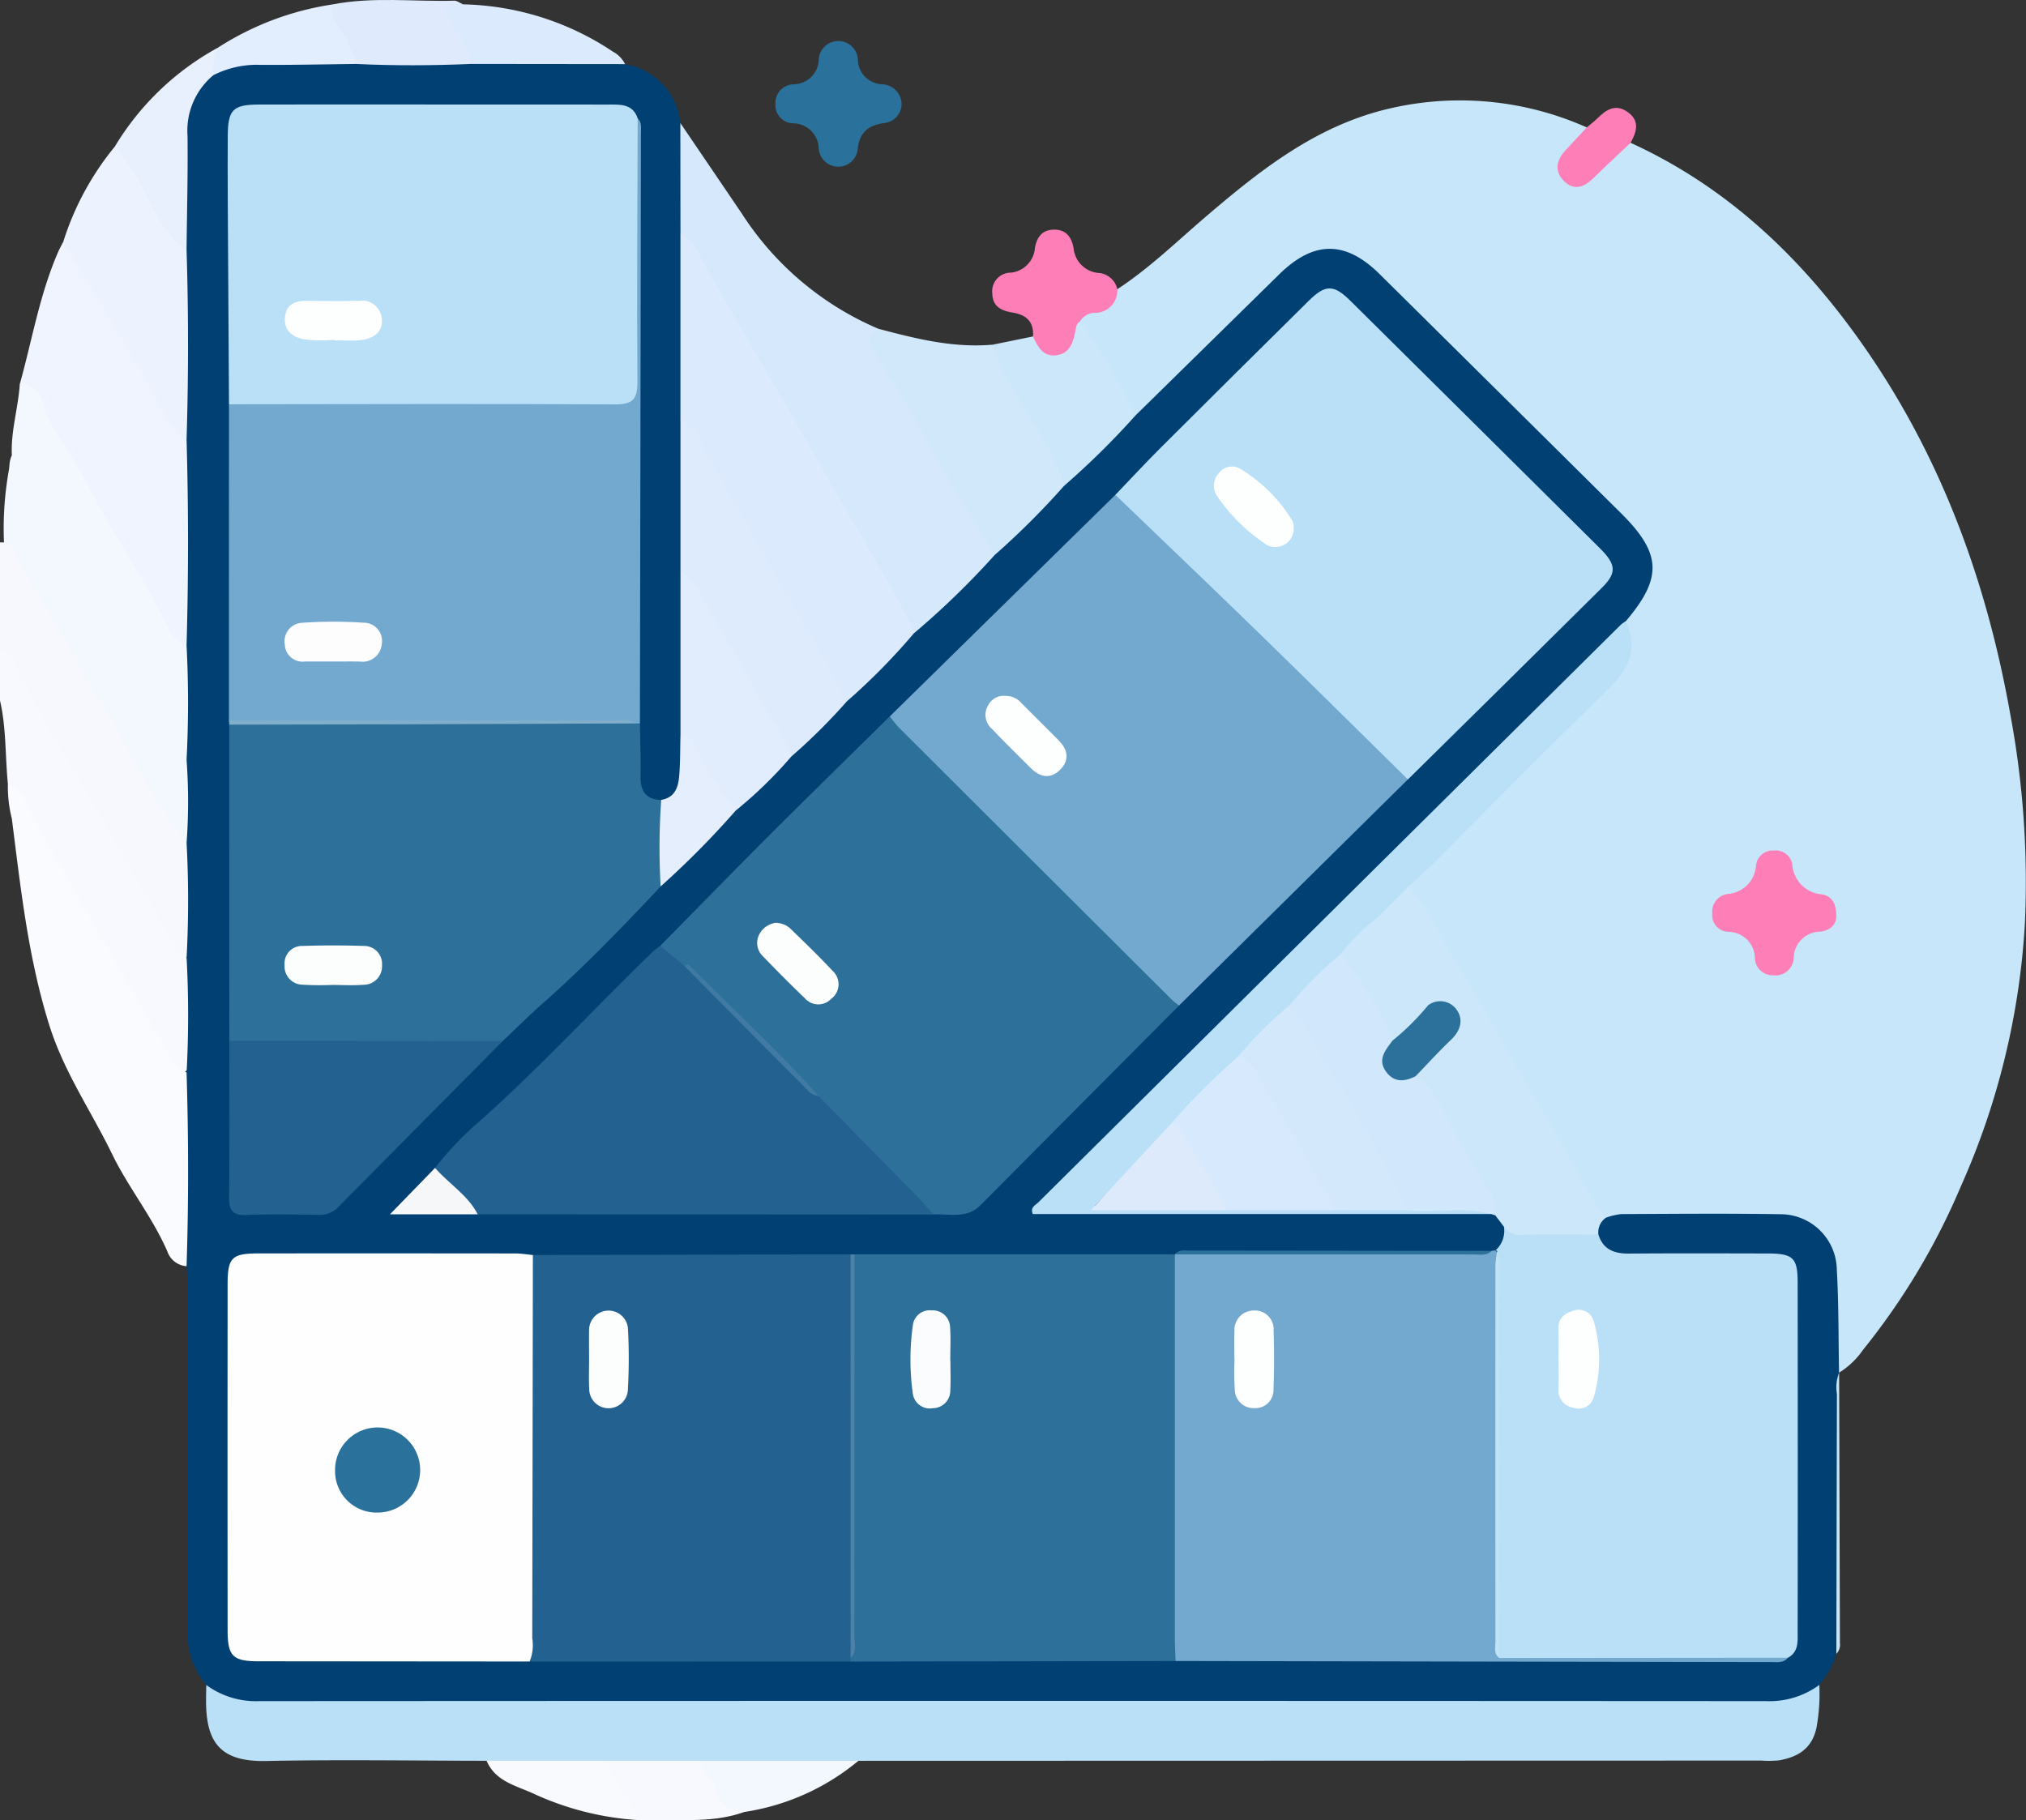 <svg id="Grupo_144162" data-name="Grupo 144162" xmlns="http://www.w3.org/2000/svg" xmlns:xlink="http://www.w3.org/1999/xlink" width="223.42" height="200.731" viewBox="0 0 223.42 200.731">
  <rect x="0" y="0" width="223.42" height="200.731" fill="#333333" stroke="none"/>
  <defs>
    <clipPath id="clip-path">
      <rect id="Rectángulo_39677" data-name="Rectángulo 39677" width="223.42" height="200.731" fill="none"/>
    </clipPath>
  </defs>
  <g id="Grupo_144161" data-name="Grupo 144161" clip-path="url(#clip-path)">
    <path id="Trazado_160986" data-name="Trazado 160986" d="M0,136.772H.436c1.227-.162,1.521.835,2.017,1.6,3.73,5.788,6.954,11.877,10.373,17.842,2.731,4.765,5.8,9.348,8.188,14.319a73.344,73.344,0,0,1-.062,11.5c-.923,1.535-1.452.482-1.977-.326-2.053-3.159-3.865-6.46-5.741-9.725C9.516,165.514,5.887,158.994,2.01,152.62c-.8-1.307-.987-2.889-2.01-4.07Z" transform="translate(0 -76.957)" fill="#f6f8fe"/>
    <path id="Trazado_160987" data-name="Trazado 160987" d="M0,163.733a1.177,1.177,0,0,1,1.1.575c3.355,7.167,7.747,13.747,11.583,20.638,2.331,4.188,4.855,8.265,7.13,12.483.1.191.5.224.756.331a2.475,2.475,0,0,1,.572,1.813,91.352,91.352,0,0,1-.157,10.154c-1.254,1.7-1.851.392-2.429-.585-1.914-3.234-3.8-6.486-5.7-9.732-3.241-5.55-6.387-11.154-9.6-16.719a36.93,36.93,0,0,0-2.387-4.126C.564,175.513.7,172.419,0,169.4Z" transform="translate(0 -92.139)" fill="#f7f9fe"/>
    <path id="Trazado_160988" data-name="Trazado 160988" d="M332.811,29.984c10.011,4.571,17.857,11.739,24.32,20.493,9.389,12.716,14.807,27.078,17.556,42.567a100.623,100.623,0,0,1,1.6,23.114,82.56,82.56,0,0,1-7.058,28.915A75.344,75.344,0,0,1,358.442,163.1a8.918,8.918,0,0,1-2.646,2.524c-.749-.853-.556-1.9-.592-2.9-.1-2.742.189-5.493-.282-8.226-.663-3.847-2.592-5.6-6.448-5.619-5.928-.024-11.858-.09-17.783.056a3.181,3.181,0,0,1-2.425-1.969c-5.451-9.5-10.989-18.942-16.39-28.466-1.215-2.143-2.576-4.2-3.71-6.388-.077-.7.466-1.014.871-1.413,6.729-6.629,13.311-13.409,20.089-19.986,2.339-2.27,4.1-4.515,2.823-7.96a4.766,4.766,0,0,1,1.15-1.822c2.056-2.773,2.073-5.2-.037-7.983a38.667,38.667,0,0,0-5.151-5.322c-7.911-7.092-15.093-14.92-22.7-22.312-.313-.3-.614-.62-.928-.923-2.769-2.666-6.06-2.814-8.994-.338-1.556,1.313-2.916,2.839-4.358,4.275-3.5,3.488-6.982,7-10.5,10.475-.642.634-1.174,1.551-2.324,1.358A70.88,70.88,0,0,1,271.873,49.5a1.17,1.17,0,0,1,.837-.9c1.571-.28,2.5-1.415,3.5-2.471,3.513-2.3,6.519-5.228,9.691-7.944,5.739-4.913,11.612-9.6,19.075-11.667a34.273,34.273,0,0,1,23,1.767c.074,1.285-1.064,1.777-1.711,2.582-.73.908-1.3,1.9-.313,2.852s1.847.162,2.6-.543c.838-.783,1.6-1.652,2.458-2.408.5-.436.909-1.194,1.8-.786" transform="translate(-152.994 -14.233)" fill="#c8e6f9"/>
    <path id="Trazado_160989" data-name="Trazado 160989" d="M150.638,53.968q7.917-7.771,15.83-15.545c3.829-3.776,7.331-3.809,11.123-.055Q190.9,51.544,204.2,64.727c4.483,4.446,4.593,7.126.526,11.914a7.913,7.913,0,0,1-1.64,2.278c-7.767,7.746-15.354,15.682-23.315,23.223-13.03,12.343-25.421,25.321-38.227,37.884-.4.392-.936.7-1.066,1.344a4.7,4.7,0,0,0,2.146.16q22.012.031,44.023.016a22.912,22.912,0,0,1,3.049.077,2.516,2.516,0,0,1,.673.216,2.637,2.637,0,0,1,1.269,1.7,2.546,2.546,0,0,1-1.475,2.841,2.987,2.987,0,0,1-.78.2c-10.313.13-20.626.021-30.937.063a10.768,10.768,0,0,0-3.033.192,6.2,6.2,0,0,1-.819.2c-8.892.276-17.787.067-26.681.118-2.674.016-5.35.083-8.025-.048-.284,0-.568-.005-.851,0q-17.319.144-34.638,0c-9,.112-17.995.019-26.992.05-1.016,0-2.032-.024-3.047.014-2.488.1-2.893.449-2.9,2.99q-.058,18.722,0,37.444c.007,2.612.484,3.051,3.307,3.072,9.723.073,19.446-.043,29.17.056,11.76-.06,23.518-.113,35.277.019q17.882-.168,35.763-.009,17.437-.15,34.875-.007c10.1.078,20.2.016,30.3.038a2.955,2.955,0,0,0,1.85-.5c.886-.674.8-1.669.8-2.592q.033-18.809,0-37.618c-.007-2.484-.426-2.873-2.962-2.9-4.711-.057-9.423.01-14.134-.031-1.909-.017-3.638-.383-4.373-2.485-.14-1.035-.146-2,1.208-2.22a7.35,7.35,0,0,1,1.671-.4c5.888-.027,11.777-.082,17.663.015A6.215,6.215,0,0,1,228,148.2c.212,3.765.174,7.544.244,11.318l.009,0a5.505,5.505,0,0,0-.174,2.357q-.021,13.137-.014,26.275a8.273,8.273,0,0,1-.116,2.374,9.467,9.467,0,0,1-1.888,3.434,3.77,3.77,0,0,1-2.84,2.143,16.758,16.758,0,0,1-4.548.374q-81.552,0-163.1,0a16.758,16.758,0,0,1-4.548-.374,3.768,3.768,0,0,1-2.84-2.143,8.666,8.666,0,0,1-2.048-6.208c.042-12.531.021-25.063.011-37.6,0-.791-.083-1.583-.128-2.375a3.369,3.369,0,0,1-.767-2.635q-.035-8.048,0-16.1a3.288,3.288,0,0,1,.766-2.631,119.91,119.91,0,0,0,0-12.662,120.408,120.408,0,0,0,0-12.639c-1.309-2.972-.6-6.105-.737-9.171-.01-4.226-.084-8.451.007-12.677-.072-7.541-.064-15.082-.018-22.622-.023-6.911-.044-13.822-.011-20.732.1-3.9-.088-7.795.065-11.687.123-3.133.446-6.259,3.453-8.216a9.824,9.824,0,0,1,5.591-1.5c3.482-.014,6.965-.052,10.448.016,4.192-.093,8.383-.083,12.575,0,4.771-.133,9.542-.035,14.313-.052a4.316,4.316,0,0,1,2.669.737,7.359,7.359,0,0,1,6.1,6.5c1.139,2.478.6,5.112.686,7.683.053,1.512.071,3.029-.014,4.543.024,6.819.1,13.637-.024,20.455.094,5.525.073,11.05.032,16.575-.014,6.035.1,12.07-.034,18.1a37.567,37.567,0,0,1-.069,4.349c-.216,1.7-.881,3.079-2.809,3.386-1.912-.038-2.646-1.223-2.743-2.925-.114-2.007-.091-4.018-.011-6.027-.153-11.555-.113-23.109-.031-34.663.07-9.884.014-19.767.039-29.651a3.59,3.59,0,0,0-.45-1.878c-.9-1.523-2.439-1.42-3.872-1.428-7.409-.042-14.818-.017-22.227-.018-4.576,0-9.153-.031-13.728.013-3.394.032-3.775.423-3.782,3.763q-.024,11.767.008,23.534c.007,1.818-.162,3.624-.193,5.437a87.458,87.458,0,0,1,.182,10c0,8.123.1,16.247-.045,24.371,0,.282-.006.564,0,.847.1,11.379.068,22.758.028,34.133-.181,5.652,0,11.311-.1,16.967-.03,1.712.66,2.414,2.325,2.24a1.64,1.64,0,0,1,.434,0c5.349.9,9.32-1.035,12.872-5.171,4.1-4.773,8.818-9.019,13.311-13.448Q89.345,114.5,98,105.655c2.809-2.748,5.607-5.509,8.251-8.42,2.248-1.8,4.117-4,6.182-6,2.066-2.018,4.1-4.07,6.123-6.129,2.528-2.441,4.965-4.971,7.355-7.548C129.1,74.939,131.7,71.707,134.8,69a74.782,74.782,0,0,0,7.683-7.506c2.174-1.867,4.072-4.017,6.143-5.99.611-.582,1.1-1.341,2.009-1.539" transform="translate(-25.441 -8.129)" fill="#014073"/>
    <path id="Trazado_160990" data-name="Trazado 160990" d="M51.972,424.973a9.26,9.26,0,0,0,5.9,1.784q83.045-.048,166.089,0a9.283,9.283,0,0,0,5.9-1.784,20.649,20.649,0,0,1-.319,4.752c-.506,2.3-2.06,3.2-4.122,3.567a11.41,11.41,0,0,1-1.958.024l-99.556.027a6.6,6.6,0,0,1-3.13.683c-4.75-.02-9.5.06-14.251-.045-3.516.084-7.031.042-10.547.007-3.464.086-6.927.016-10.39.033a4.728,4.728,0,0,1-2.686-.682c-8.112-.008-16.228-.142-24.337.023-5.048.1-6.613-2.06-6.608-6.652,0-.579.015-1.159.023-1.738" transform="translate(-29.234 -239.149)" fill="#b9e0f7"/>
    <path id="Trazado_160991" data-name="Trazado 160991" d="M206.243,78.687a90.431,90.431,0,0,1-8.91,8.638c-2.125-2.164-3.073-5.058-4.659-7.56-2.675-4.221-5.032-8.636-7.506-12.979-3.621-6.356-7.415-12.612-10.914-19.039-.829-1.523-1.821-2.961-2.652-4.489q-.007-6.108-.013-12.215Q175,36.06,178.4,41.076a33.489,33.489,0,0,0,15.014,12.648,4.159,4.159,0,0,0,.724,3.28c3.987,6.529,7.647,13.248,11.5,19.855a3.63,3.63,0,0,1,.606,1.828" transform="translate(-96.561 -17.47)" fill="#d6e9fc"/>
    <path id="Trazado_160992" data-name="Trazado 160992" d="M21.641,229.51c.218,7.121.233,14.243,0,21.364a2.423,2.423,0,0,1-2.122-1.639c-1.65-3.8-4.3-7.041-6.093-10.734-2.288-4.709-5.275-9-6.9-14.142-2.364-7.5-3.173-15.162-4.154-22.848a14.339,14.339,0,0,1-.434-3.858,3.617,3.617,0,0,1,1.987,2.08c1.7,3.366,3.584,6.642,5.459,9.918,2.436,4.254,4.939,8.47,7.4,12.712,1.218,2.1,2.37,4.241,3.624,6.32.232.384.813.557,1.233.827" transform="translate(-1.067 -111.228)" fill="#fafbfe"/>
    <path id="Trazado_160993" data-name="Trazado 160993" d="M23.384,82.792q.323,11.344,0,22.688c-1.29.381-1.817-.5-2.316-1.41-4.022-7.338-8.168-14.6-12.552-21.733-1.164-1.894-1.869-4.07-3.523-5.662C6.356,71.8,7.184,66.767,9.226,62.089c.167-.382.375-.746.564-1.118A2.323,2.323,0,0,1,11.4,62.3c3.259,5.767,6.65,11.458,9.93,17.213.641,1.126,1.359,2.191,2.052,3.277" transform="translate(-2.81 -34.311)" fill="#eff4fe"/>
    <path id="Trazado_160994" data-name="Trazado 160994" d="M233.07,107.876c-3.026-5.051-6.178-10.024-8.872-15.273-1.153-2.245-2.753-4.258-3.939-6.49-.486-.915-1.969-2.143-.019-3.2,4.143,1.1,8.294,2.147,12.645,1.753,2.616,4.486,5.422,8.865,7.725,13.528.3.618.663,1.329.122,2.042a86.53,86.53,0,0,1-7.662,7.639" transform="translate(-123.387 -46.658)" fill="#d1e8fb"/>
    <path id="Trazado_160995" data-name="Trazado 160995" d="M3.516,96.885c2.549-.037,2.529,2.528,3.183,3.822,1.295,2.564,3.095,4.781,4.371,7.346,2.723,5.476,6.366,10.457,8.958,16.013a3.378,3.378,0,0,0,1.878,1.625,122.1,122.1,0,0,1,0,12.652c-1.1.3-1.606-.532-2.041-1.225-3.074-4.9-5.687-10.072-8.676-15.021-1.9-3.149-3.754-6.324-5.618-9.493-.951-1.617-1.62-3.378-2.651-4.967a2.891,2.891,0,0,1-.281-2.9c-.129-2.664.706-5.221.875-7.852" transform="translate(-1.333 -54.521)" fill="#f3f7fe"/>
    <path id="Trazado_160996" data-name="Trazado 160996" d="M29.557,69.316c-1.361-.714-1.948-1.979-2.647-3.283-1.931-3.608-4.049-7.118-6.136-10.641-1.57-2.652-3.206-5.266-4.812-7.9a31.3,31.3,0,0,1,5.668-10.472c1.669.1,2.271,1.612,2.757,2.67a80.65,80.65,0,0,0,5.17,8.683q.323,10.469,0,20.939" transform="translate(-8.983 -20.834)" fill="#ecf2fe"/>
    <path id="Trazado_160997" data-name="Trazado 160997" d="M1.865,114.844a4.694,4.694,0,0,0,.787,2.873c2.261,4.124,4.524,8.261,6.935,12.284,1.8,3,3.587,6.049,5.495,9,1.48,2.292,2.59,4.889,4.011,7.276a5.049,5.049,0,0,0,2.038,2.168,62.8,62.8,0,0,1,0,9.16,76.5,76.5,0,0,1-7.541-12.494c-1.012-2.047-2.643-3.795-3.605-5.859-2.128-4.565-5.219-8.558-7.455-13.047a3.42,3.42,0,0,0-1.536-1.767,36.622,36.622,0,0,1,.872-9.6" transform="translate(-0.556 -64.627)" fill="#f3f7fe"/>
    <path id="Trazado_160998" data-name="Trazado 160998" d="M258.266,99.166c-1.252-4.457-4.281-7.979-6.364-12a15.414,15.414,0,0,1-1.482-3.571l4.413-.9c.324-.058.525.135.74.336,1.742,1.631,2.4,1.465,3.37-.769.216-.5.065-1.407,1.084-1.227a71.2,71.2,0,0,1,6.092,10.393,87.681,87.681,0,0,1-7.853,7.739" transform="translate(-140.921 -45.588)" fill="#cce7fa"/>
    <path id="Trazado_160999" data-name="Trazado 160999" d="M209.476,17.3a2.14,2.14,0,0,1-1.868,2.079c-1.735.213-2.773.99-2.968,2.84a2.159,2.159,0,0,1-4.305-.028,2.846,2.846,0,0,0-2.794-2.777,2,2,0,0,1-1.985-2.145,2.055,2.055,0,0,1,2.012-2.158,2.81,2.81,0,0,0,2.77-2.775,2.162,2.162,0,0,1,4.314.027,2.769,2.769,0,0,0,2.776,2.746,2.237,2.237,0,0,1,2.048,2.192" transform="translate(-110.048 -5.813)" fill="#2a719b"/>
    <path id="Trazado_161000" data-name="Trazado 161000" d="M259.933,68.04c-.436.245-.444.691-.528,1.106-.247,1.23-.606,2.44-2.081,2.627-1.5.19-2.055-.965-2.586-2.072.125-1.612-.729-2.39-2.228-2.632-1.232-.2-2.238-.644-2.257-2.137a2.05,2.05,0,0,1,2.071-2.269,2.975,2.975,0,0,0,2.635-2.743c.213-1.191.816-2.01,2.145-2s1.9.861,2.114,2.04a3.023,3.023,0,0,0,2.878,2.746,2.309,2.309,0,0,1,1.947,1.784,2.466,2.466,0,0,1-2.524,2.609,1.876,1.876,0,0,0-1.586.941" transform="translate(-140.827 -32.593)" fill="#fe7eb7"/>
    <path id="Trazado_161001" data-name="Trazado 161001" d="M36.851,34.334c-2.618-1.764-3.7-4.677-5.07-7.269a26.209,26.209,0,0,0-2.857-4.084A30.128,30.128,0,0,1,40.268,12.07a3.118,3.118,0,0,1-.452,3.007,7.936,7.936,0,0,0-2.859,6.694c.05,4.187-.063,8.375-.107,12.563" transform="translate(-16.277 -6.792)" fill="#e8f0fd"/>
    <path id="Trazado_161002" data-name="Trazado 161002" d="M98.32,7.053c-4.217.182-8.434.2-12.651,0-1.416-1.377-1.885-3.32-2.924-4.924-.363-.56-.475-1.218.305-1.636C87.509-.384,92.015.2,96.5.078c.315-.009.638.262.958.4-1.043.577-1.289,1.183-.583,2.357.756,1.259,2.212,2.4,1.447,4.216" transform="translate(-46.407 0)" fill="#dfebfd"/>
    <path id="Trazado_161003" data-name="Trazado 161003" d="M115.063,7.672c-.085-1.739-1.346-2.945-2.077-4.374-1.12-2.188-1.249-2.121,1.213-2.2a30.846,30.846,0,0,1,16.539,5.216,3.16,3.16,0,0,1,1.34,1.375l-17.015-.018" transform="translate(-63.149 -0.619)" fill="#dbeafc"/>
    <path id="Trazado_161004" data-name="Trazado 161004" d="M66.939,1.13c-.385,1.955,1.471,3,1.92,4.652.167.612.777,1.143.7,1.908-3.514.039-7.029.122-10.543.1a10.549,10.549,0,0,0-5.179,1.134c.053-1.017-.143-2.071.452-3.007A32.133,32.133,0,0,1,66.939,1.13" transform="translate(-30.296 -0.636)" fill="#e2edfd"/>
    <path id="Trazado_161005" data-name="Trazado 161005" d="M152.651,444.106h10.47a4.021,4.021,0,0,1,1.839,2.084,6.837,6.837,0,0,0,2.957,3.577c-2.981,1.076-6.084.857-9.166.872-.871,0-1.742,0-2.613,0-1.61-1.938-3.116-3.932-3.488-6.532" transform="translate(-85.903 -249.916)" fill="#f7f9fe"/>
    <path id="Trazado_161006" data-name="Trazado 161006" d="M135.808,444.107c1.067,2.228,2.78,4.112,3.488,6.532a32.34,32.34,0,0,1-11.344-2.882c-1.956-.914-4.245-1.346-5.231-3.649h13.088" transform="translate(-69.059 -249.917)" fill="#f9fafe"/>
    <path id="Trazado_161007" data-name="Trazado 161007" d="M181.39,449.766a2.932,2.932,0,0,1-3.032-2.549c-.213-1.276-1.64-1.816-1.764-3.112l17.447,0a25.617,25.617,0,0,1-12.65,5.656" transform="translate(-99.377 -249.916)" fill="#f3f7fe"/>
    <path id="Trazado_161008" data-name="Trazado 161008" d="M400.866,31.07c-1.36,1.287-2.741,2.554-4.073,3.868-1,.983-2.114,1.46-3.223.4-1.132-1.077-.926-2.323.112-3.439l2.352-2.532c.38-.32.782-.617,1.135-.964.978-.962,2.013-1.7,3.374-.729,1.38.983.986,2.187.323,3.391" transform="translate(-221.048 -15.319)" fill="#fe7fb8"/>
    <path id="Trazado_161009" data-name="Trazado 161009" d="M463.127,377.217q.027-14.333.063-28.666a4.376,4.376,0,0,1,.242-2.34q.044,14.905.087,29.81a1.441,1.441,0,0,1-.391,1.2" transform="translate(-260.62 -194.827)" fill="#c8e6f9"/>
    <path id="Trazado_161010" data-name="Trazado 161010" d="M310.916,222.064H260.359c-.321-.74.289-.971.606-1.286q32.118-31.874,64.258-63.725a3.752,3.752,0,0,1,.524-.369c1.465,3.121.265,5.37-2.051,7.614-6.5,6.3-12.827,12.764-19.234,19.153-.866.863-1.8,1.662-2.7,2.49-.505,1.737-2.045,2.579-3.222,3.735-1.346,1.289-2.65,2.62-3.955,3.951-1.908,1.866-3.784,3.763-5.658,5.663-1.923,1.878-3.817,3.787-5.7,5.708-2.546,2.532-5.114,5.042-7.588,7.646-2.684,2.73-5.429,5.4-8.436,8.5,5.327-.033,10.17.052,15.021-.079,3.75-.035,7.5-.076,11.242.007,2.757-.089,5.513-.043,8.27-.012,2.284-.075,4.569-.062,6.851.005.857.025,1.93-.209,2.323,1" transform="translate(-146.464 -88.172)" fill="#b9e0f7"/>
    <path id="Trazado_161011" data-name="Trazado 161011" d="M347.2,227.086l3.487-3.492c2.449,2.609,3.7,5.961,5.56,8.94,3.242,5.2,6.07,10.648,9.283,15.875,1.882,3.06,3.517,6.3,5.333,9.418.469.806,1.071,1.535,1.612,2.3a1.944,1.944,0,0,0-.823,1.859c-3.083,1.263-6.256.644-9.4.419-.676-.048-.838-.723-1.015-1.282l-.965-1.275a172.221,172.221,0,0,0-8.84-15.21c-.028-1.446,1.242-2.013,2-2.921.461-.551,1.024-1.015,1.505-1.552a2.11,2.11,0,0,0,.648-2.352c-.377-.872-1.187-.954-2.014-.93a1.431,1.431,0,0,1-.83-.184c-1.635-2.6-2.916-5.415-4.826-7.848a2.962,2.962,0,0,1-.713-1.765" transform="translate(-195.384 -125.825)" fill="#cce7fa"/>
    <path id="Trazado_161012" data-name="Trazado 161012" d="M445.495,221.607c.087,1.04-.617,1.723-1.753,1.863a2.958,2.958,0,0,0-2.936,2.9,1.993,1.993,0,0,1-2.224,1.911,1.956,1.956,0,0,1-2.048-1.864,2.945,2.945,0,0,0-2.9-2.93,1.83,1.83,0,0,1-1.8-2.047,1.95,1.95,0,0,1,1.75-2.129,3.37,3.37,0,0,0,3.069-3.143,1.85,1.85,0,0,1,1.987-1.643,1.829,1.829,0,0,1,2.022,1.594,3.521,3.521,0,0,0,3.246,3.234c1.062.173,1.574.955,1.589,2.258" transform="translate(-243.008 -120.72)" fill="#fe7eb7"/>
    <path id="Trazado_161013" data-name="Trazado 161013" d="M330.33,315.438a2.344,2.344,0,0,1,.405-.05c.094.1.188.21.283.314a7.261,7.261,0,0,1,.316,3.209q.02,18.779.017,37.558c0,.981-.277,2.061.687,2.817a6.8,6.8,0,0,0,3.011.324c8.207.01,16.414-.006,24.622.017,1.137,0,2.35-.209,3.32.679-.488.6-1.174.48-1.814.479q-32.851-.054-65.7-.119c-.855-.781-.781-1.833-.783-2.837q-.031-19.564,0-39.127a3.979,3.979,0,0,1,.7-2.884h0a4.714,4.714,0,0,1,2.349-.2q15.113-.024,30.226-.018a5.933,5.933,0,0,0,2.365-.163" transform="translate(-165.827 -177.482)" fill="#73a9ce"/>
    <path id="Trazado_161014" data-name="Trazado 161014" d="M102.81,29.848c.477.47.357,1.078.356,1.644q-.049,32.542-.11,65.084a1.235,1.235,0,0,1-.787.275q-20.7.021-41.407,0c-1.075,0-2.2.175-3.129-.614q0-17.428.007-34.856c1.028-.948,2.315-.733,3.528-.735q18.425-.028,36.849-.012c.727,0,1.453-.018,2.18-.025,1.189-.012,1.688-.617,1.7-1.764.013-1.09.016-2.18.016-3.27,0-7.486-.014-14.972.017-22.458,0-1.129-.233-2.36.778-3.269" transform="translate(-32.489 -16.797)" fill="#73a9ce"/>
    <path id="Trazado_161015" data-name="Trazado 161015" d="M224.376,149.134l24.87-24.425a.966.966,0,0,1,1.011.172,7.428,7.428,0,0,1,1.136,1.014c9.259,9.436,19.077,18.306,28.256,27.822a5.87,5.87,0,0,1,1.851,2.375l-25.24,24.942c-1.067.2-1.555-.655-2.142-1.24q-14.281-14.238-28.518-28.519c-.582-.584-1.451-1.068-1.225-2.141" transform="translate(-126.245 -70.133)" fill="#73a9ce"/>
    <path id="Trazado_161016" data-name="Trazado 161016" d="M250,316.375q0,21.12,0,42.239c0,.87.052,1.739.08,2.609l-35.844.06a1.286,1.286,0,0,1-.218-.807c.063-13.586,0-27.172.037-40.757,0-1.139-.247-2.349.606-3.344H250" transform="translate(-120.44 -178.037)" fill="#2d719a"/>
    <path id="Trazado_161017" data-name="Trazado 161017" d="M191.85,180.673a12.651,12.651,0,0,0,.938,1.18q15.047,15.022,30.111,30.027c.255.254.556.464.836.694q-10.957,11.014-21.91,22.031c-1.5,1.515-3.39.9-5.149,1.013a7.541,7.541,0,0,1-2.244-1.7c-3.571-3.723-7.436-7.158-10.829-11.057a197.142,197.142,0,0,0-14.611-14.432,4.589,4.589,0,0,1-2.453-2.455c4.06-4.118,8.1-8.259,12.188-12.347,4.348-4.345,8.746-8.64,13.122-12.957" transform="translate(-93.719 -101.672)" fill="#2d719a"/>
    <path id="Trazado_161018" data-name="Trazado 161018" d="M168.656,360.859c0,.142,0,.284,0,.425l-35.4-.006a4.23,4.23,0,0,1-.236-1.921c.045-13.111,0-26.222.031-39.333,0-1.209-.231-2.481.565-3.576l35.028-.072a2.881,2.881,0,0,1,.206,1.7q.011,20.544,0,41.087a3.018,3.018,0,0,1-.2,1.7" transform="translate(-74.855 -178.038)" fill="#226190"/>
    <path id="Trazado_161019" data-name="Trazado 161019" d="M313.555,126.892c-5.427-5.339-10.832-10.7-16.289-16.012-5.295-5.152-10.642-10.25-15.967-15.372,1.651-1.721,3.27-3.474,4.958-5.158q8.17-8.153,16.383-16.262c1.824-1.8,2.736-1.8,4.571.014q13.772,13.637,27.522,27.3c1.815,1.8,1.87,2.71.2,4.371q-10.667,10.581-21.374,21.122" transform="translate(-158.299 -40.932)" fill="#b9e0f7"/>
    <path id="Trazado_161020" data-name="Trazado 161020" d="M102.714,182.295a2.662,2.662,0,0,0,.387,0c.028,1.926.11,3.853.07,5.777-.034,1.627.53,2.622,2.281,2.661a14.965,14.965,0,0,1-.064,9.541c-4.185,4.459-8.43,8.856-13.018,12.912-1.508,1.333-2.935,2.758-4.4,4.14a6.109,6.109,0,0,1-3.143.684c-8.039-.005-16.079,0-24.118-.011a4.045,4.045,0,0,1-2.886-.7q-.005-17.437-.01-34.874c.439-.366.967-.239,1.461-.239q21.183-.009,42.364,0a3.425,3.425,0,0,1,1.075.111" transform="translate(-32.534 -102.513)" fill="#2d719a"/>
    <path id="Trazado_161021" data-name="Trazado 161021" d="M102.632,27.878c-.025,9.666-.1,19.333-.029,29,.015,1.977-.488,2.56-2.518,2.549-14.173-.079-28.348-.025-42.522-.013Q57.493,48,57.426,36.579q-.018-3.375,0-6.751c.017-2.891.564-3.464,3.418-3.472,5.589-.017,11.179-.005,16.768-.005q10.888,0,21.776.007c1.3,0,2.693-.115,3.243,1.52" transform="translate(-32.311 -14.826)" fill="#b9e0f7"/>
    <path id="Trazado_161022" data-name="Trazado 161022" d="M409.4,356.95l-31.822.027a4.608,4.608,0,0,1-.206-2.353c-.026-14.17.014-28.34-.028-42.51a.167.167,0,0,0-.2-.083,2.9,2.9,0,0,0,.941-2.609,2.276,2.276,0,0,0,2.248.876c2.723-.038,5.446-.013,8.17-.013.523,1.665,1.749,2.1,3.367,2.091,5.075-.042,10.151-.021,15.227-.012,2.873,0,3.372.458,3.375,3.221q.02,19.251,0,38.5c0,1.077.113,2.222-1.075,2.864" transform="translate(-212.232 -174.124)" fill="#b9e0f7"/>
    <path id="Trazado_161023" data-name="Trazado 161023" d="M91.057,316.308q-.031,21.135-.07,42.27a4.721,4.721,0,0,1-.289,2.56q-14.925-.011-29.849-.024c-2.887,0-3.454-.552-3.457-3.424q-.016-19.064,0-38.129c0-2.972.464-3.428,3.4-3.43q14.162-.01,28.324.005c.647,0,1.293.112,1.94.172" transform="translate(-32.293 -177.897)" fill="#fefefe"/>
    <path id="Trazado_161024" data-name="Trazado 161024" d="M152.047,255.152q5.459,5.557,10.915,11.117c.6.616,1.161,1.275,1.74,1.915l-50.275-.028c-1.852-1.444-3.912-2.7-4.707-5.114a36.666,36.666,0,0,1,5.256-5.454c6.523-5.85,12.458-12.292,18.742-18.379a10.151,10.151,0,0,1,.847-.666l2.629,2.2c3.667,3.135,6.852,6.764,10.333,10.089a52.766,52.766,0,0,0,4.519,4.32" transform="translate(-61.744 -134.238)" fill="#226190"/>
    <path id="Trazado_161025" data-name="Trazado 161025" d="M171.618,58.979c1.683.849,2.226,2.636,3.04,4.074,4.233,7.477,8.659,14.844,12.871,22.327,3.133,5.568,6.548,10.974,9.51,16.638a5.654,5.654,0,0,1,.31,1.027,70.224,70.224,0,0,1-7.381,7.491c-2.042-1.477-2.625-3.918-3.83-5.931-2.558-4.272-4.924-8.668-7.5-12.925-2.428-4.021-4.464-8.26-7.025-12.2v-20.5" transform="translate(-96.576 -33.19)" fill="#dbeafc"/>
    <path id="Trazado_161026" data-name="Trazado 161026" d="M57.8,262.518l30.147.022q-9.118,9.2-18.228,18.4a2.738,2.738,0,0,1-2.166.764c-2.613-.024-5.23-.094-7.838.024-1.579.072-1.962-.533-1.945-2.007.068-5.734.029-11.468.031-17.2" transform="translate(-32.507 -147.729)" fill="#226190"/>
    <path id="Trazado_161027" data-name="Trazado 161027" d="M171.618,105.867c2,.5,2.119,2.575,2.924,3.91,1.5,2.494,2.846,5.1,4.377,7.6,1.749,2.856,3.13,5.942,4.945,8.752,2.251,3.486,4.1,7.181,6.105,10.793a64.972,64.972,0,0,1-6.124,6.084c-1.58-1.439-2.311-3.45-3.366-5.217-3.025-5.07-5.924-10.219-8.862-15.343q0-8.289,0-16.578" transform="translate(-96.576 -59.576)" fill="#deebfd"/>
    <path id="Trazado_161028" data-name="Trazado 161028" d="M339.141,253.983c2.512,1.645,3.269,4.532,4.718,6.9,1.083,1.768,2.038,3.628,3.191,5.37a4.276,4.276,0,0,1,.864,3.07l-.432-.13c-3.026-.867-6.127-.087-9.178-.418-2.068-1.742-2.834-4.333-4.1-6.563-1.961-3.46-4.157-6.788-5.96-10.33-.978-1.92-2.548-3.532-3-5.724a42.867,42.867,0,0,1,5.669-5.672c.212-.073.465-.1.6.07,2.237,2.88,4.45,5.777,5.437,9.382a3.275,3.275,0,0,1-.331,1c-.873,2-.46,2.7,1.693,2.9a2.11,2.11,0,0,1,.828.146" transform="translate(-183.03 -135.297)" fill="#d1e7fb"/>
    <path id="Trazado_161029" data-name="Trazado 161029" d="M171.617,143.781c2.127,1.818,3.142,4.424,4.567,6.708,2.076,3.329,3.653,6.957,5.924,10.194a23.32,23.32,0,0,1,1.737,3.659,47.922,47.922,0,0,1-6.14,5.969c-2.2-1.149-2.882-3.515-4.163-5.373a24.049,24.049,0,0,0-1.924-2.835V143.781" transform="translate(-96.576 -80.911)" fill="#e1ecfd"/>
    <path id="Trazado_161030" data-name="Trazado 161030" d="M168.643,185.682a2.212,2.212,0,0,1,1.964,1.508c.884,2.557,2.754,4.467,4.122,6.7a96.978,96.978,0,0,1-8.273,8.359,73.274,73.274,0,0,1,.064-9.541c1.646-.288,1.909-1.572,2-2.9.1-1.372.084-2.752.118-4.128" transform="translate(-93.601 -104.491)" fill="#e4eefd"/>
    <path id="Trazado_161031" data-name="Trazado 161031" d="M103.327,294.571c1.519,1.75,3.6,2.979,4.707,5.114H98.359l4.968-5.114" transform="translate(-55.351 -165.767)" fill="#f5f7f9"/>
    <path id="Trazado_161032" data-name="Trazado 161032" d="M102.669,181.956q-12.749.05-25.5.1-9.7.03-19.4.035c-.012-.158-.023-.316-.035-.474q21.208,0,42.416.02c.84,0,1.746-.293,2.519.321" transform="translate(-32.489 -102.174)" fill="#81aecb"/>
    <path id="Trazado_161033" data-name="Trazado 161033" d="M214.509,360.858q0-22.241-.009-44.482h.437q0,21-.017,42.009c0,.828.343,1.756-.411,2.474" transform="translate(-120.708 -178.037)" fill="#4d81a7"/>
    <path id="Trazado_161034" data-name="Trazado 161034" d="M331.248,315.437c-.6.59-1.366.387-2.069.388q-16.435.01-32.87-.006c.427-.556,1.044-.418,1.608-.418q16.665.011,33.331.036" transform="translate(-166.745 -177.48)" fill="#2d719a"/>
    <path id="Trazado_161035" data-name="Trazado 161035" d="M317.947,253.527c1.816,1.932,2.742,4.425,4.145,6.617q2.351,3.672,4.468,7.491c1.551,2.8,2.969,5.671,4.444,8.51l-8.267-.005c-1.987-2.26-3.1-5.06-4.619-7.6a108.144,108.144,0,0,0-5.845-9.342,42.853,42.853,0,0,1,5.673-5.67" transform="translate(-175.729 -142.67)" fill="#d3e8fb"/>
    <path id="Trazado_161036" data-name="Trazado 161036" d="M302.723,266.494c2,.678,2.518,2.639,3.453,4.172,2.391,3.923,4.639,7.934,6.922,11.921a2.226,2.226,0,0,1,.088.85l-11.785,0c-1.87-1.923-2.867-4.416-4.284-6.633-.612-.958-1.206-1.931-1.816-2.893a73.972,73.972,0,0,1,7.421-7.415" transform="translate(-166.178 -149.967)" fill="#d7e9fc"/>
    <path id="Trazado_161037" data-name="Trazado 161037" d="M283.927,283.45c.324.129.825.167.945.4,1.6,3.111,3.843,5.857,5.154,9.126H275.089l8.838-9.526" transform="translate(-154.804 -159.509)" fill="#dceafc"/>
    <path id="Trazado_161038" data-name="Trazado 161038" d="M343.881,245.087c-1.25-3.572-3.455-6.58-5.667-9.583a20.8,20.8,0,0,1,3.93-3.925,30.131,30.131,0,0,1,5.67,9.605,5.29,5.29,0,0,1-3.933,3.9" transform="translate(-190.327 -130.319)" fill="#cde7fa"/>
    <path id="Trazado_161039" data-name="Trazado 161039" d="M349.721,256.9a27.49,27.49,0,0,0,3.933-3.9,2.22,2.22,0,0,1,3.21.578c.718,1.124.308,2.286-.707,3.251-1.343,1.278-2.59,2.656-3.879,3.991-1.2.6-2.35.736-3.248-.484-1.006-1.367-.068-2.394.691-3.434" transform="translate(-196.167 -142.13)" fill="#2b719b"/>
    <path id="Trazado_161040" data-name="Trazado 161040" d="M311.283,335.859c0-1.012-.039-2.025.01-3.035a2.126,2.126,0,0,1,2.126-2.282,2.061,2.061,0,0,1,2.191,2.2c.068,2.166.068,4.337-.012,6.5a1.991,1.991,0,0,1-2.083,2.063,2.061,2.061,0,0,1-2.182-1.983,29.806,29.806,0,0,1-.029-3.464h-.021" transform="translate(-175.161 -186.009)" fill="#fdfefe"/>
    <path id="Trazado_161041" data-name="Trazado 161041" d="M377.292,315.578a4.481,4.481,0,0,1,.219,2.352q.023,21.256.015,42.512c-.662-.475-.431-1.185-.432-1.8q-.018-20.783,0-41.566a11.192,11.192,0,0,1,.2-1.493" transform="translate(-212.184 -177.588)" fill="#c2e2f6"/>
    <path id="Trazado_161042" data-name="Trazado 161042" d="M77.07,161.191c-1.011,0-2.021,0-3.031,0a1.953,1.953,0,0,1-2.225-1.861,2.044,2.044,0,0,1,1.951-2.41,49.471,49.471,0,0,1,6.7-.006,2.011,2.011,0,0,1,2.046,2.314A2.125,2.125,0,0,1,80.1,161.2c-1.01-.025-2.021,0-3.031-.007" transform="translate(-40.405 -88.238)" fill="#fdfdfe"/>
    <path id="Trazado_161043" data-name="Trazado 161043" d="M250.776,175.52a2.24,2.24,0,0,1,1.714.784c1.371,1.387,2.767,2.75,4.133,4.142,1.01,1.029,1.2,2.179.12,3.234s-2.22.8-3.235-.219c-1.428-1.432-2.879-2.843-4.27-4.311a2.035,2.035,0,0,1-.427-2.572,1.94,1.94,0,0,1,1.964-1.059" transform="translate(-139.856 -98.77)" fill="#fdfefe"/>
    <path id="Trazado_161044" data-name="Trazado 161044" d="M234.023,336.056c0,1.087.046,2.176-.013,3.26a1.939,1.939,0,0,1-1.925,1.976,1.891,1.891,0,0,1-2.213-1.647,27.26,27.26,0,0,1,.02-7.572,1.867,1.867,0,0,1,2.065-1.572,1.914,1.914,0,0,1,2.032,1.86c.081,1.227.018,2.462.018,3.694h.016" transform="translate(-129.215 -185.986)" fill="#fbfcfd"/>
    <path id="Trazado_161045" data-name="Trazado 161045" d="M192.915,232.769a2.394,2.394,0,0,1,1.726.652c1.559,1.519,3.134,3.026,4.613,4.622a1.992,1.992,0,0,1-.117,3.087,1.967,1.967,0,0,1-2.927-.053c-1.57-1.508-3.1-3.054-4.616-4.62a2.025,2.025,0,0,1-.417-2.4,2.42,2.42,0,0,1,1.738-1.283" transform="translate(-107.458 -130.988)" fill="#fcfdfd"/>
    <path id="Trazado_161046" data-name="Trazado 161046" d="M187.406,257.839a2.894,2.894,0,0,1-.972-.408q-6.958-6.982-13.88-14c.183-.034.462-.162.536-.088,4.773,4.831,9.792,9.422,14.316,14.5" transform="translate(-97.103 -136.925)" fill="#407aa2"/>
    <path id="Trazado_161047" data-name="Trazado 161047" d="M148.555,335.748c0-1.015-.019-2.031,0-3.046a2.148,2.148,0,0,1,4.294-.11,63.445,63.445,0,0,1-.017,6.739,2.135,2.135,0,0,1-4.263-.1c-.056-1.158-.012-2.32-.012-3.48h-.007" transform="translate(-83.593 -185.994)" fill="#fcfdfd"/>
    <path id="Trazado_161048" data-name="Trazado 161048" d="M314.94,124.335a2.023,2.023,0,0,1-3.308,1.736,19.674,19.674,0,0,1-5.05-5.028,2.041,2.041,0,0,1,.08-2.626,1.809,1.809,0,0,1,2.363-.519,16.994,16.994,0,0,1,5.775,5.75,1.7,1.7,0,0,1,.141.687" transform="translate(-172.278 -66.209)" fill="#fdfefe"/>
    <path id="Trazado_161049" data-name="Trazado 161049" d="M77.02,242.813a32.1,32.1,0,0,1-3.258-.026,2.008,2.008,0,0,1-1.986-2.158,1.925,1.925,0,0,1,2-2.115c2.243-.075,4.492-.074,6.735,0a1.98,1.98,0,0,1,2.008,2.139,2.032,2.032,0,0,1-2.022,2.144c-1.151.092-2.316.02-3.475.017" transform="translate(-40.391 -134.19)" fill="#fcfdfd"/>
    <path id="Trazado_161050" data-name="Trazado 161050" d="M77.273,80.174a17.881,17.881,0,0,1-3.245-.04c-1.27-.237-2.35-.925-2.175-2.5.166-1.485,1.221-1.788,2.511-1.769,1.882.028,3.766.049,5.647-.005a2.2,2.2,0,0,1,2.53,2.118c.08,1.449-1.092,2.114-2.446,2.233-.934.082-1.881.016-2.822.016v-.056" transform="translate(-40.424 -42.69)" fill="#fdfefe"/>
    <path id="Trazado_161051" data-name="Trazado 161051" d="M393.042,335.711c0-1.086.03-2.173-.007-3.258-.041-1.18.7-1.7,1.656-1.979a1.713,1.713,0,0,1,2.25,1.2,15.137,15.137,0,0,1,0,8.3,1.711,1.711,0,0,1-2.253,1.194,1.911,1.911,0,0,1-1.651-1.984c.038-1.157.008-2.317.009-3.475" transform="translate(-221.175 -185.92)" fill="#fdfefe"/>
    <path id="Trazado_161052" data-name="Trazado 161052" d="M84.5,364.785a4.693,4.693,0,1,1,4.711,4.631,4.576,4.576,0,0,1-4.711-4.631" transform="translate(-47.551 -202.6)" fill="#2a719b"/>
  </g>
</svg>

